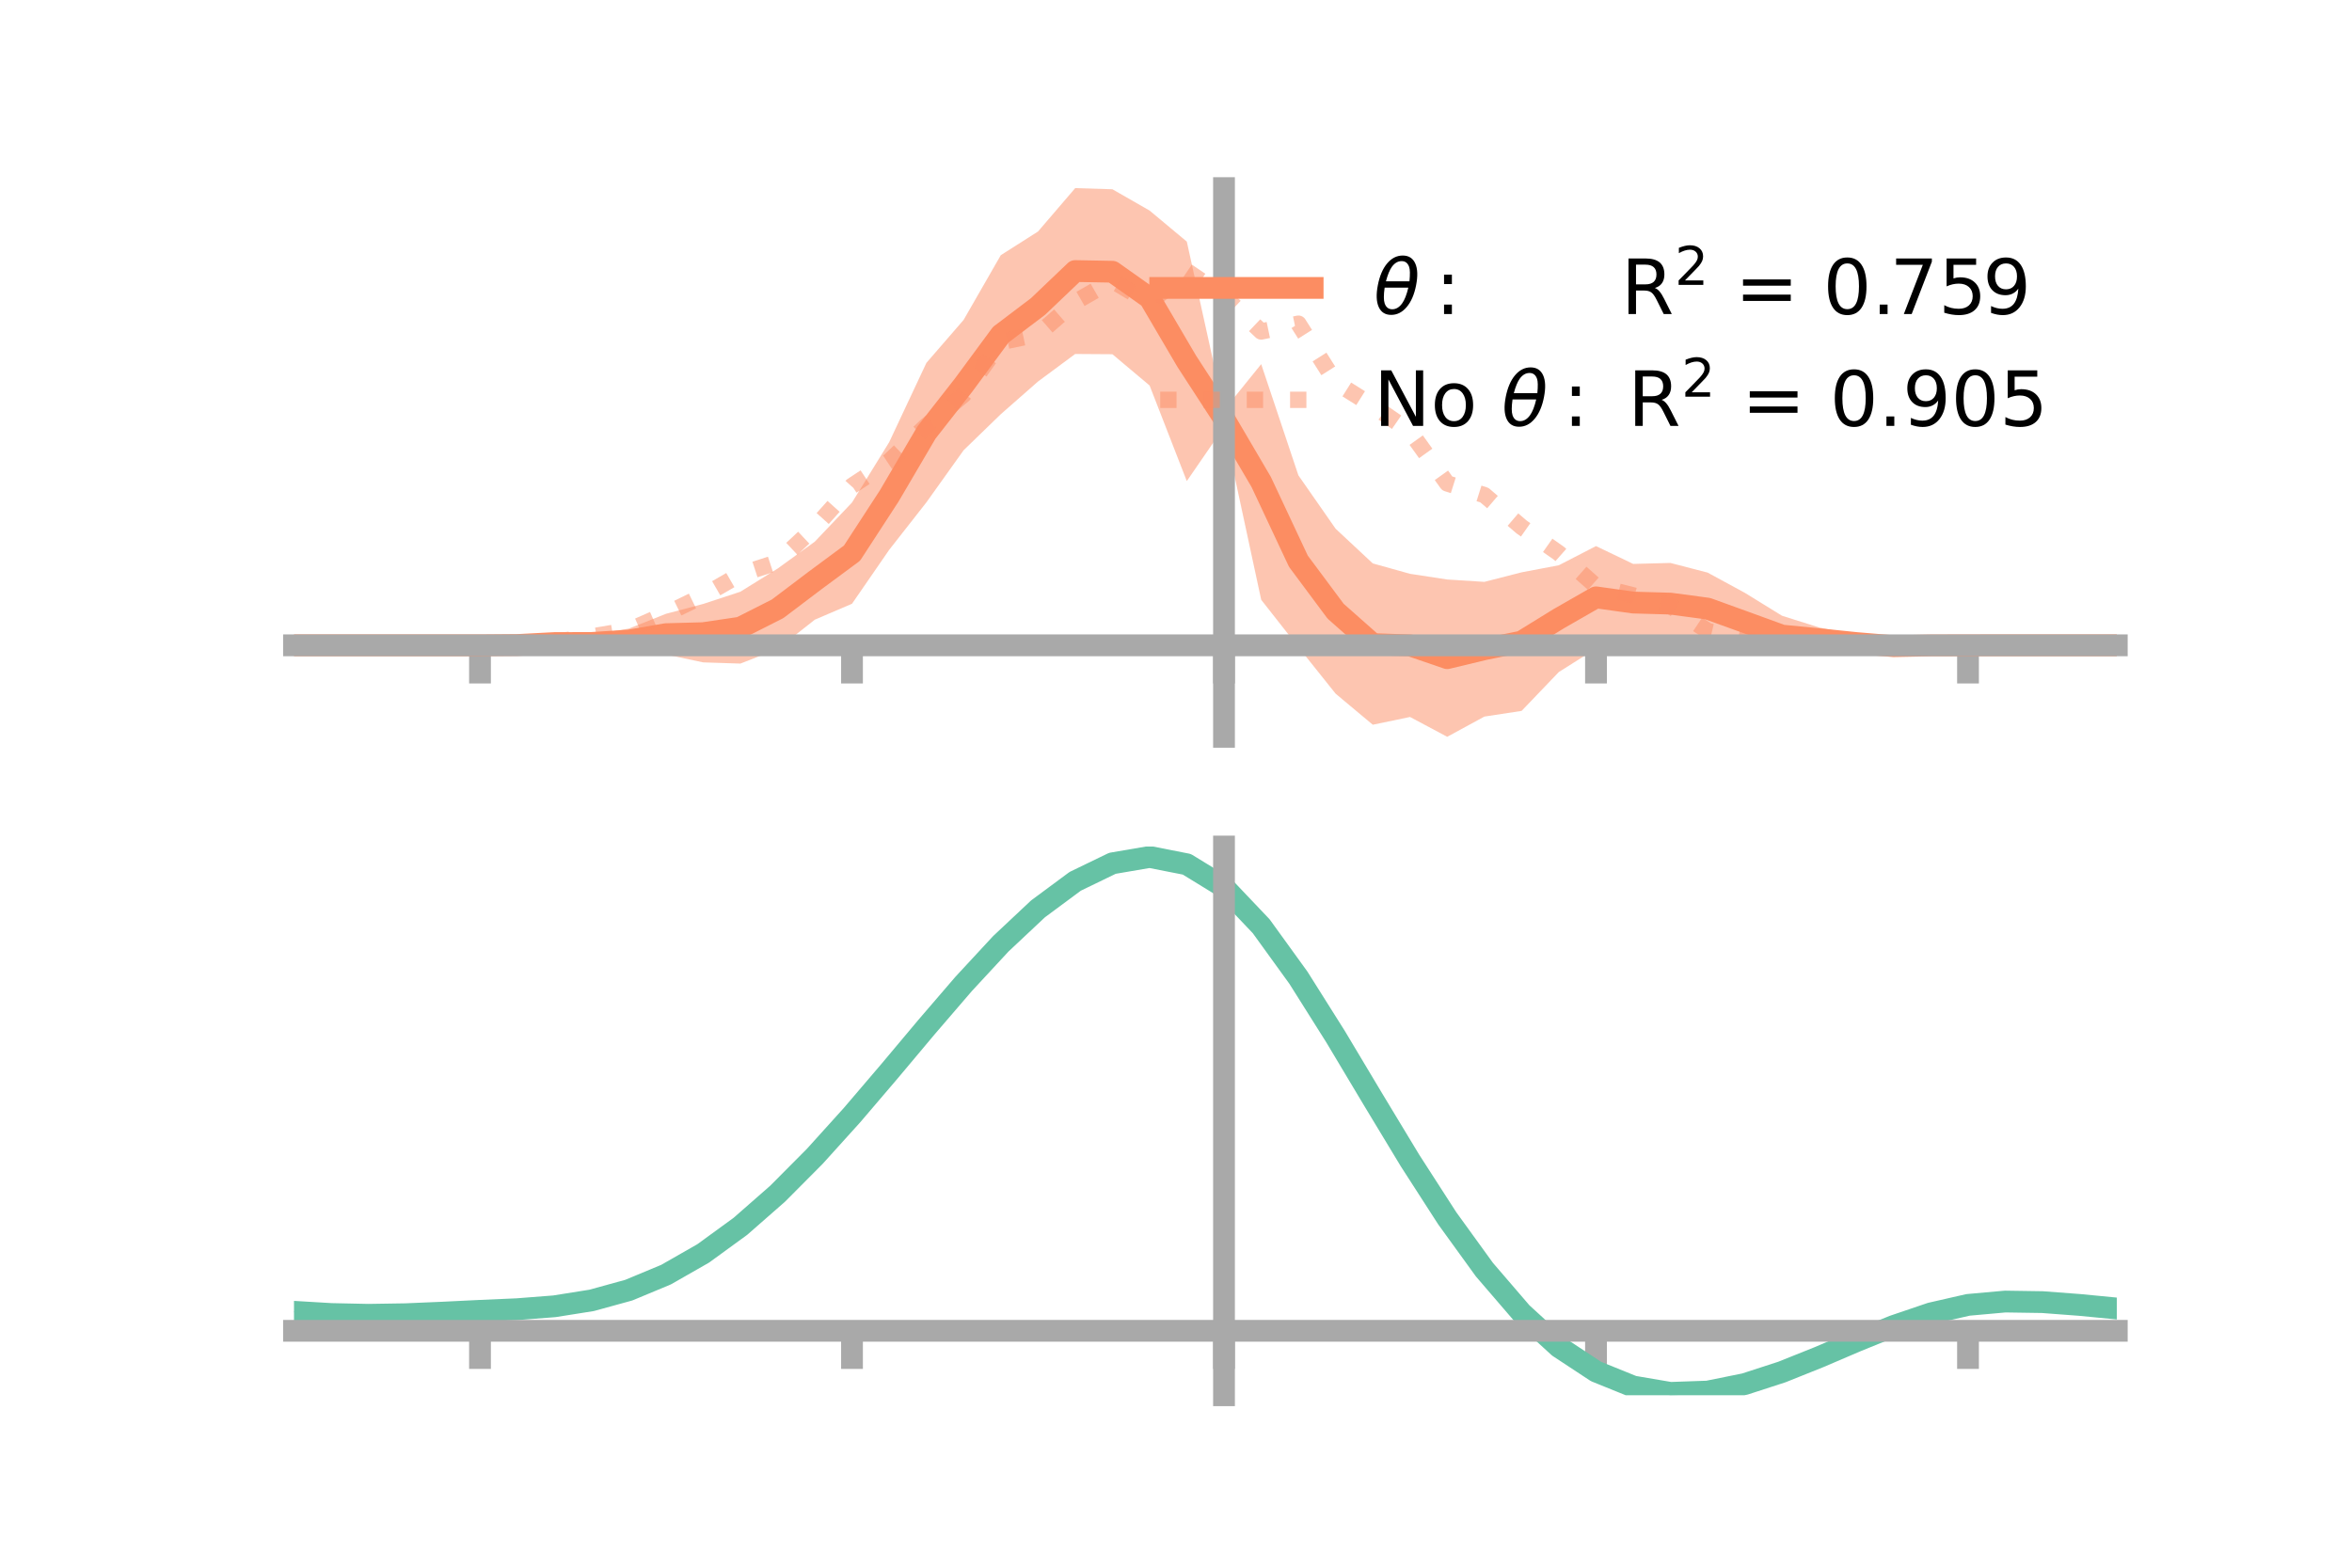 <?xml version="1.0" encoding="utf-8" standalone="no"?>
<!DOCTYPE svg PUBLIC "-//W3C//DTD SVG 1.1//EN"
  "http://www.w3.org/Graphics/SVG/1.1/DTD/svg11.dtd">
<!-- Created with matplotlib (https://matplotlib.org/) -->
<svg height="144pt" version="1.1" viewBox="0 0 216 144" width="216pt" xmlns="http://www.w3.org/2000/svg" xmlns:xlink="http://www.w3.org/1999/xlink">
 <defs>
  <style type="text/css">*{stroke-linecap:butt;stroke-linejoin:round;}</style>
 </defs>
 <g id="figure_1">
  <g id="patch_1">
   <path d="M 0 144 
L 216 144 
L 216 0 
L 0 0 
z
" style="fill:none;"/>
  </g>
  <g id="axes_1">
   <g id="patch_2">
    <path d="M 27 67.68 
L 194.4 67.68 
L 194.4 17.28 
L 27 17.28 
z
" style="fill:none;"/>
   </g>
   <g id="PolyCollection_1">
    <path clip-path="url(#pb849683ca3)" d="M 27 59.276 
L 27 59.276 
L 30.416 59.276 
L 33.833 59.276 
L 37.249 59.276 
L 40.665 59.276 
L 44.082 59.274 
L 47.498 59.103 
L 50.914 58.606 
L 54.331 58.31 
L 57.747 57.741 
L 61.163 56.38 
L 64.58 55.475 
L 67.996 54.351 
L 71.412 52.228 
L 74.829 49.753 
L 78.245 46.159 
L 81.661 40.613 
L 85.078 33.332 
L 88.494 29.386 
L 91.91 23.439 
L 95.327 21.266 
L 98.743 17.28 
L 102.159 17.384 
L 105.576 19.342 
L 108.992 22.192 
L 112.408 37.675 
L 115.824 33.449 
L 119.241 43.665 
L 122.657 48.564 
L 126.073 51.753 
L 129.49 52.707 
L 132.906 53.23 
L 136.322 53.447 
L 139.739 52.571 
L 143.155 51.923 
L 146.571 50.161 
L 149.988 51.799 
L 153.404 51.709 
L 156.82 52.595 
L 160.237 54.453 
L 163.653 56.559 
L 167.069 57.637 
L 170.486 58.329 
L 173.902 58.883 
L 177.318 59.14 
L 180.735 59.275 
L 184.151 59.276 
L 187.567 59.276 
L 190.984 59.276 
L 194.4 59.276 
L 194.4 59.276 
L 194.4 59.276 
L 190.984 59.276 
L 187.567 59.276 
L 184.151 59.276 
L 180.735 59.278 
L 177.318 59.435 
L 173.902 59.824 
L 170.486 59.807 
L 167.069 59.79 
L 163.653 60.203 
L 160.237 59.823 
L 156.82 59.212 
L 153.404 59.181 
L 149.988 58.897 
L 146.571 59.576 
L 143.155 61.731 
L 139.739 65.299 
L 136.322 65.821 
L 132.906 67.68 
L 129.49 65.858 
L 126.073 66.571 
L 122.657 63.716 
L 119.241 59.439 
L 115.824 55.092 
L 112.408 39.227 
L 108.992 44.191 
L 105.576 35.411 
L 102.159 32.537 
L 98.743 32.514 
L 95.327 35.044 
L 91.91 38.046 
L 88.494 41.358 
L 85.078 46.143 
L 81.661 50.504 
L 78.245 55.458 
L 74.829 56.921 
L 71.412 59.617 
L 67.996 60.954 
L 64.58 60.843 
L 61.163 60.12 
L 57.747 59.939 
L 54.331 59.806 
L 50.914 59.532 
L 47.498 59.393 
L 44.082 59.278 
L 40.665 59.276 
L 37.249 59.276 
L 33.833 59.276 
L 30.416 59.276 
L 27 59.276 
z
" style="fill:#fc8d62;fill-opacity:0.5;"/>
   </g>
   <g id="matplotlib.axis_1">
    <g id="xtick_1">
     <g id="line2d_1">
      <defs>
       <path d="M 0 0 
L 0 3.5 
" id="m93553df7ed" style="stroke:#a9a9a9;stroke-width:2;"/>
      </defs>
      <g>
       <use style="fill:#a9a9a9;stroke:#a9a9a9;stroke-width:2;" x="44.082" xlink:href="#m93553df7ed" y="59.276"/>
      </g>
     </g>
    </g>
    <g id="xtick_2">
     <g id="line2d_2">
      <g>
       <use style="fill:#a9a9a9;stroke:#a9a9a9;stroke-width:2;" x="78.245" xlink:href="#m93553df7ed" y="59.276"/>
      </g>
     </g>
    </g>
    <g id="xtick_3">
     <g id="line2d_3">
      <g>
       <use style="fill:#a9a9a9;stroke:#a9a9a9;stroke-width:2;" x="112.408" xlink:href="#m93553df7ed" y="59.276"/>
      </g>
     </g>
    </g>
    <g id="xtick_4">
     <g id="line2d_4">
      <g>
       <use style="fill:#a9a9a9;stroke:#a9a9a9;stroke-width:2;" x="146.571" xlink:href="#m93553df7ed" y="59.276"/>
      </g>
     </g>
    </g>
    <g id="xtick_5">
     <g id="line2d_5">
      <g>
       <use style="fill:#a9a9a9;stroke:#a9a9a9;stroke-width:2;" x="180.735" xlink:href="#m93553df7ed" y="59.276"/>
      </g>
     </g>
    </g>
   </g>
   <g id="matplotlib.axis_2"/>
   <g id="line2d_6">
    <path clip-path="url(#pb849683ca3)" d="M 27 59.276 
L 30.416 59.276 
L 33.833 59.276 
L 37.249 59.276 
L 40.665 59.276 
L 44.082 59.276 
L 47.498 59.248 
L 50.914 59.069 
L 54.331 59.058 
L 57.747 58.84 
L 61.163 58.25 
L 64.58 58.159 
L 67.996 57.652 
L 71.412 55.923 
L 74.829 53.337 
L 78.245 50.809 
L 81.661 45.559 
L 85.078 39.738 
L 88.494 35.372 
L 91.91 30.742 
L 95.327 28.155 
L 98.743 24.897 
L 102.159 24.96 
L 105.576 27.377 
L 108.992 33.192 
L 112.408 38.451 
L 115.824 44.271 
L 119.241 51.552 
L 122.657 56.14 
L 126.073 59.162 
L 129.49 59.282 
L 132.906 60.455 
L 136.322 59.634 
L 139.739 58.935 
L 143.155 56.827 
L 146.571 54.869 
L 149.988 55.348 
L 153.404 55.445 
L 156.82 55.903 
L 160.237 57.138 
L 163.653 58.381 
L 167.069 58.714 
L 170.486 59.068 
L 173.902 59.353 
L 177.318 59.287 
L 180.735 59.277 
L 184.151 59.276 
L 187.567 59.276 
L 190.984 59.276 
L 194.4 59.276 
" style="fill:none;stroke:#fc8d62;stroke-linecap:square;stroke-width:2;"/>
   </g>
   <g id="line2d_7">
    <path clip-path="url(#pb849683ca3)" d="M 27 59.276 
L 30.416 59.276 
L 33.833 59.276 
L 37.249 59.276 
L 40.665 59.276 
L 44.082 59.276 
L 47.498 59.193 
L 50.914 58.963 
L 54.331 58.466 
L 57.747 57.89 
L 61.163 56.39 
L 64.58 54.723 
L 67.996 52.749 
L 71.412 51.634 
L 74.829 48.436 
L 78.245 44.627 
L 81.661 42.363 
L 85.078 39.103 
L 88.494 36.262 
L 91.91 31.425 
L 95.327 30.709 
L 98.743 27.734 
L 102.159 25.779 
L 105.576 27.84 
L 108.992 24.897 
L 112.408 27.213 
L 115.824 30.448 
L 119.241 29.731 
L 122.657 35.127 
L 126.073 37.273 
L 129.49 39.634 
L 132.906 44.404 
L 136.322 45.479 
L 139.739 48.407 
L 143.155 50.811 
L 146.571 53.833 
L 149.988 54.689 
L 153.404 55.665 
L 156.82 57.956 
L 160.237 58.764 
L 163.653 59.16 
L 167.069 59.086 
L 170.486 59.404 
L 173.902 59.388 
L 177.318 59.334 
L 180.735 59.276 
L 184.151 59.276 
L 187.567 59.276 
L 190.984 59.276 
L 194.4 59.276 
" style="fill:none;stroke:#fc8d62;stroke-dasharray:1.5,2.475;stroke-dashoffset:0;stroke-opacity:0.5;stroke-width:1.5;"/>
   </g>
   <g id="patch_3">
    <path d="M 112.408 67.68 
L 112.408 17.28 
" style="fill:none;stroke:#a9a9a9;stroke-linecap:square;stroke-linejoin:miter;stroke-width:2;"/>
   </g>
   <g id="patch_4">
    <path d="M 194.4 67.68 
L 194.4 17.28 
" style="fill:none;"/>
   </g>
   <g id="patch_5">
    <path d="M 27 59.276 
L 194.4 59.276 
" style="fill:none;stroke:#a9a9a9;stroke-linecap:square;stroke-linejoin:miter;stroke-width:2;"/>
   </g>
   <g id="patch_6">
    <path d="M 27 17.28 
L 194.4 17.28 
" style="fill:none;"/>
   </g>
   <g id="legend_1">
    <g id="line2d_8">
     <path d="M 106.55 26.449 
L 120.55 26.449 
" style="fill:none;stroke:#fc8d62;stroke-linecap:square;stroke-width:2;"/>
    </g>
    <g id="line2d_9"/>
    <g id="text_1">
     <!-- $\theta:$      R$^{2}$ = 0.759 -->
     <g transform="translate(126.15 28.899)scale(0.07 -0.07)">
      <defs>
       <path d="M 45.516 34.672 
L 14.453 34.672 
Q 12.359 20.062 14.5 13.875 
Q 17.188 6.25 24.469 6.25 
Q 31.781 6.25 37.359 13.922 
Q 42.234 20.656 45.516 34.672 
z
M 47.016 42.969 
Q 48.344 56.844 46.625 61.719 
Q 43.953 69.438 36.766 69.438 
Q 29.297 69.438 23.828 61.812 
Q 19.531 55.672 16.156 42.969 
z
M 38.188 76.766 
Q 49.906 76.766 54.594 66.406 
Q 59.281 56.109 55.719 37.844 
Q 52.203 19.625 43.453 9.281 
Q 34.766 -1.125 23.047 -1.125 
Q 11.281 -1.125 6.641 9.281 
Q 2 19.625 5.516 37.844 
Q 9.078 56.109 17.719 66.406 
Q 26.422 76.766 38.188 76.766 
z
" id="DejaVuSans-Oblique-952"/>
       <path d="M 11.719 12.406 
L 22.016 12.406 
L 22.016 0 
L 11.719 0 
z
M 11.719 51.703 
L 22.016 51.703 
L 22.016 39.312 
L 11.719 39.312 
z
" id="DejaVuSans-58"/>
       <path id="DejaVuSans-32"/>
       <path d="M 44.391 34.188 
Q 47.562 33.109 50.562 29.594 
Q 53.562 26.078 56.594 19.922 
L 66.609 0 
L 56 0 
L 46.688 18.703 
Q 43.062 26.031 39.672 28.422 
Q 36.281 30.812 30.422 30.812 
L 19.672 30.812 
L 19.672 0 
L 9.812 0 
L 9.812 72.906 
L 32.078 72.906 
Q 44.578 72.906 50.734 67.672 
Q 56.891 62.453 56.891 51.906 
Q 56.891 45.016 53.688 40.469 
Q 50.484 35.938 44.391 34.188 
z
M 19.672 64.797 
L 19.672 38.922 
L 32.078 38.922 
Q 39.203 38.922 42.844 42.219 
Q 46.484 45.516 46.484 51.906 
Q 46.484 58.297 42.844 61.547 
Q 39.203 64.797 32.078 64.797 
z
" id="DejaVuSans-82"/>
       <path d="M 19.188 8.297 
L 53.609 8.297 
L 53.609 0 
L 7.328 0 
L 7.328 8.297 
Q 12.938 14.109 22.625 23.891 
Q 32.328 33.688 34.812 36.531 
Q 39.547 41.844 41.422 45.531 
Q 43.312 49.219 43.312 52.781 
Q 43.312 58.594 39.234 62.25 
Q 35.156 65.922 28.609 65.922 
Q 23.969 65.922 18.812 64.312 
Q 13.672 62.703 7.812 59.422 
L 7.812 69.391 
Q 13.766 71.781 18.938 73 
Q 24.125 74.219 28.422 74.219 
Q 39.75 74.219 46.484 68.547 
Q 53.219 62.891 53.219 53.422 
Q 53.219 48.922 51.531 44.891 
Q 49.859 40.875 45.406 35.406 
Q 44.188 33.984 37.641 27.219 
Q 31.109 20.453 19.188 8.297 
z
" id="DejaVuSans-50"/>
       <path d="M 10.594 45.406 
L 73.188 45.406 
L 73.188 37.203 
L 10.594 37.203 
z
M 10.594 25.484 
L 73.188 25.484 
L 73.188 17.188 
L 10.594 17.188 
z
" id="DejaVuSans-61"/>
       <path d="M 31.781 66.406 
Q 24.172 66.406 20.328 58.906 
Q 16.5 51.422 16.5 36.375 
Q 16.5 21.391 20.328 13.891 
Q 24.172 6.391 31.781 6.391 
Q 39.453 6.391 43.281 13.891 
Q 47.125 21.391 47.125 36.375 
Q 47.125 51.422 43.281 58.906 
Q 39.453 66.406 31.781 66.406 
z
M 31.781 74.219 
Q 44.047 74.219 50.516 64.516 
Q 56.984 54.828 56.984 36.375 
Q 56.984 17.969 50.516 8.266 
Q 44.047 -1.422 31.781 -1.422 
Q 19.531 -1.422 13.062 8.266 
Q 6.594 17.969 6.594 36.375 
Q 6.594 54.828 13.062 64.516 
Q 19.531 74.219 31.781 74.219 
z
" id="DejaVuSans-48"/>
       <path d="M 10.688 12.406 
L 21 12.406 
L 21 0 
L 10.688 0 
z
" id="DejaVuSans-46"/>
       <path d="M 8.203 72.906 
L 55.078 72.906 
L 55.078 68.703 
L 28.609 0 
L 18.312 0 
L 43.219 64.594 
L 8.203 64.594 
z
" id="DejaVuSans-55"/>
       <path d="M 10.797 72.906 
L 49.516 72.906 
L 49.516 64.594 
L 19.828 64.594 
L 19.828 46.734 
Q 21.969 47.469 24.109 47.828 
Q 26.266 48.188 28.422 48.188 
Q 40.625 48.188 47.75 41.5 
Q 54.891 34.812 54.891 23.391 
Q 54.891 11.625 47.562 5.094 
Q 40.234 -1.422 26.906 -1.422 
Q 22.312 -1.422 17.547 -0.641 
Q 12.797 0.141 7.719 1.703 
L 7.719 11.625 
Q 12.109 9.234 16.797 8.062 
Q 21.484 6.891 26.703 6.891 
Q 35.156 6.891 40.078 11.328 
Q 45.016 15.766 45.016 23.391 
Q 45.016 31 40.078 35.438 
Q 35.156 39.891 26.703 39.891 
Q 22.75 39.891 18.812 39.016 
Q 14.891 38.141 10.797 36.281 
z
" id="DejaVuSans-53"/>
       <path d="M 10.984 1.516 
L 10.984 10.5 
Q 14.703 8.734 18.5 7.812 
Q 22.312 6.891 25.984 6.891 
Q 35.75 6.891 40.891 13.453 
Q 46.047 20.016 46.781 33.406 
Q 43.953 29.203 39.594 26.953 
Q 35.25 24.703 29.984 24.703 
Q 19.047 24.703 12.672 31.312 
Q 6.297 37.938 6.297 49.422 
Q 6.297 60.641 12.938 67.422 
Q 19.578 74.219 30.609 74.219 
Q 43.266 74.219 49.922 64.516 
Q 56.594 54.828 56.594 36.375 
Q 56.594 19.141 48.406 8.859 
Q 40.234 -1.422 26.422 -1.422 
Q 22.703 -1.422 18.891 -0.688 
Q 15.094 0.047 10.984 1.516 
z
M 30.609 32.422 
Q 37.25 32.422 41.125 36.953 
Q 45.016 41.5 45.016 49.422 
Q 45.016 57.281 41.125 61.844 
Q 37.25 66.406 30.609 66.406 
Q 23.969 66.406 20.094 61.844 
Q 16.219 57.281 16.219 49.422 
Q 16.219 41.5 20.094 36.953 
Q 23.969 32.422 30.609 32.422 
z
" id="DejaVuSans-57"/>
      </defs>
      <use transform="translate(0 0.766)" xlink:href="#DejaVuSans-Oblique-952"/>
      <use transform="translate(80.664 0.766)" xlink:href="#DejaVuSans-58"/>
      <use transform="translate(133.838 0.766)" xlink:href="#DejaVuSans-32"/>
      <use transform="translate(165.625 0.766)" xlink:href="#DejaVuSans-32"/>
      <use transform="translate(197.412 0.766)" xlink:href="#DejaVuSans-32"/>
      <use transform="translate(229.199 0.766)" xlink:href="#DejaVuSans-32"/>
      <use transform="translate(260.986 0.766)" xlink:href="#DejaVuSans-32"/>
      <use transform="translate(292.773 0.766)" xlink:href="#DejaVuSans-32"/>
      <use transform="translate(324.561 0.766)" xlink:href="#DejaVuSans-82"/>
      <use transform="translate(395 39.047)scale(0.7)" xlink:href="#DejaVuSans-50"/>
      <use transform="translate(442.271 0.766)" xlink:href="#DejaVuSans-32"/>
      <use transform="translate(474.058 0.766)" xlink:href="#DejaVuSans-61"/>
      <use transform="translate(557.847 0.766)" xlink:href="#DejaVuSans-32"/>
      <use transform="translate(589.634 0.766)" xlink:href="#DejaVuSans-48"/>
      <use transform="translate(653.257 0.766)" xlink:href="#DejaVuSans-46"/>
      <use transform="translate(677.294 0.766)" xlink:href="#DejaVuSans-55"/>
      <use transform="translate(740.917 0.766)" xlink:href="#DejaVuSans-53"/>
      <use transform="translate(799.04 0.766)" xlink:href="#DejaVuSans-57"/>
     </g>
    </g>
    <g id="line2d_10">
     <path d="M 106.55 36.724 
L 120.55 36.724 
" style="fill:none;stroke:#fc8d62;stroke-dasharray:1.5,2.475;stroke-dashoffset:0;stroke-opacity:0.5;stroke-width:1.5;"/>
    </g>
    <g id="line2d_11"/>
    <g id="text_2">
     <!-- No $\theta:$ R$^{2}$ = 0.905 -->
     <g transform="translate(126.15 39.174)scale(0.07 -0.07)">
      <defs>
       <path d="M 9.812 72.906 
L 23.094 72.906 
L 55.422 11.922 
L 55.422 72.906 
L 64.984 72.906 
L 64.984 0 
L 51.703 0 
L 19.391 60.984 
L 19.391 0 
L 9.812 0 
z
" id="DejaVuSans-78"/>
       <path d="M 30.609 48.391 
Q 23.391 48.391 19.188 42.75 
Q 14.984 37.109 14.984 27.297 
Q 14.984 17.484 19.156 11.844 
Q 23.344 6.203 30.609 6.203 
Q 37.797 6.203 41.984 11.859 
Q 46.188 17.531 46.188 27.297 
Q 46.188 37.016 41.984 42.703 
Q 37.797 48.391 30.609 48.391 
z
M 30.609 56 
Q 42.328 56 49.016 48.375 
Q 55.719 40.766 55.719 27.297 
Q 55.719 13.875 49.016 6.219 
Q 42.328 -1.422 30.609 -1.422 
Q 18.844 -1.422 12.172 6.219 
Q 5.516 13.875 5.516 27.297 
Q 5.516 40.766 12.172 48.375 
Q 18.844 56 30.609 56 
z
" id="DejaVuSans-111"/>
      </defs>
      <use transform="translate(0 0.766)" xlink:href="#DejaVuSans-78"/>
      <use transform="translate(74.805 0.766)" xlink:href="#DejaVuSans-111"/>
      <use transform="translate(135.986 0.766)" xlink:href="#DejaVuSans-32"/>
      <use transform="translate(167.773 0.766)" xlink:href="#DejaVuSans-Oblique-952"/>
      <use transform="translate(248.438 0.766)" xlink:href="#DejaVuSans-58"/>
      <use transform="translate(301.611 0.766)" xlink:href="#DejaVuSans-32"/>
      <use transform="translate(333.398 0.766)" xlink:href="#DejaVuSans-82"/>
      <use transform="translate(403.838 39.047)scale(0.7)" xlink:href="#DejaVuSans-50"/>
      <use transform="translate(451.108 0.766)" xlink:href="#DejaVuSans-32"/>
      <use transform="translate(482.896 0.766)" xlink:href="#DejaVuSans-61"/>
      <use transform="translate(566.685 0.766)" xlink:href="#DejaVuSans-32"/>
      <use transform="translate(598.472 0.766)" xlink:href="#DejaVuSans-48"/>
      <use transform="translate(662.095 0.766)" xlink:href="#DejaVuSans-46"/>
      <use transform="translate(693.882 0.766)" xlink:href="#DejaVuSans-57"/>
      <use transform="translate(757.505 0.766)" xlink:href="#DejaVuSans-48"/>
      <use transform="translate(821.128 0.766)" xlink:href="#DejaVuSans-53"/>
     </g>
    </g>
   </g>
  </g>
  <g id="axes_2">
   <g id="patch_7">
    <path d="M 27 128.16 
L 194.4 128.16 
L 194.4 77.76 
L 27 77.76 
z
" style="fill:none;"/>
   </g>
   <g id="PolyCollection_2">
    <path clip-path="url(#p8f3bbaace1)" d="M 27 120.536 
L 27 120.454 
L 30.416 120.666 
L 33.833 120.74 
L 37.249 120.678 
L 40.665 120.524 
L 44.082 120.349 
L 47.498 120.195 
L 50.914 119.923 
L 54.331 119.375 
L 57.747 118.422 
L 61.163 116.976 
L 64.58 114.985 
L 67.996 112.441 
L 71.412 109.375 
L 74.829 105.856 
L 78.245 101.983 
L 81.661 97.886 
L 85.078 93.72 
L 88.494 89.658 
L 91.91 85.89 
L 95.327 82.616 
L 98.743 80.036 
L 102.159 78.352 
L 105.576 77.76 
L 108.992 78.445 
L 112.408 80.575 
L 115.824 84.227 
L 119.241 89.024 
L 122.657 94.529 
L 126.073 100.333 
L 129.49 106.079 
L 132.906 111.468 
L 136.322 116.264 
L 139.739 120.299 
L 143.155 123.472 
L 146.571 125.744 
L 149.988 127.138 
L 153.404 127.725 
L 156.82 127.613 
L 160.237 126.936 
L 163.653 125.846 
L 167.069 124.502 
L 170.486 123.066 
L 173.902 121.699 
L 177.318 120.553 
L 180.735 119.778 
L 184.151 119.474 
L 187.567 119.531 
L 190.984 119.798 
L 194.4 120.14 
L 194.4 120.248 
L 194.4 120.248 
L 190.984 119.93 
L 187.567 119.682 
L 184.151 119.635 
L 180.735 119.944 
L 177.318 120.729 
L 173.902 121.904 
L 170.486 123.318 
L 167.069 124.807 
L 163.653 126.201 
L 160.237 127.331 
L 156.82 128.034 
L 153.404 128.16 
L 149.988 127.583 
L 146.571 126.209 
L 143.155 123.982 
L 139.739 120.893 
L 136.322 116.979 
L 132.906 112.335 
L 129.49 107.118 
L 126.073 101.553 
L 122.657 95.927 
L 119.241 90.588 
L 115.824 85.933 
L 112.408 82.391 
L 108.992 80.331 
L 105.576 79.673 
L 102.159 80.248 
L 98.743 81.873 
L 95.327 84.355 
L 91.91 87.498 
L 88.494 91.108 
L 85.078 94.992 
L 81.661 98.971 
L 78.245 102.879 
L 74.829 106.57 
L 71.412 109.924 
L 67.996 112.847 
L 64.58 115.279 
L 61.163 117.192 
L 57.747 118.592 
L 54.331 119.52 
L 50.914 120.056 
L 47.498 120.318 
L 44.082 120.46 
L 40.665 120.62 
L 37.249 120.755 
L 33.833 120.802 
L 30.416 120.73 
L 27 120.536 
z
" style="fill:#66c2a5;fill-opacity:0.5;"/>
   </g>
   <g id="matplotlib.axis_3">
    <g id="xtick_6">
     <g id="line2d_12">
      <g>
       <use style="fill:#a9a9a9;stroke:#a9a9a9;stroke-width:2;" x="44.082" xlink:href="#m93553df7ed" y="122.242"/>
      </g>
     </g>
    </g>
    <g id="xtick_7">
     <g id="line2d_13">
      <g>
       <use style="fill:#a9a9a9;stroke:#a9a9a9;stroke-width:2;" x="78.245" xlink:href="#m93553df7ed" y="122.242"/>
      </g>
     </g>
    </g>
    <g id="xtick_8">
     <g id="line2d_14">
      <g>
       <use style="fill:#a9a9a9;stroke:#a9a9a9;stroke-width:2;" x="112.408" xlink:href="#m93553df7ed" y="122.242"/>
      </g>
     </g>
    </g>
    <g id="xtick_9">
     <g id="line2d_15">
      <g>
       <use style="fill:#a9a9a9;stroke:#a9a9a9;stroke-width:2;" x="146.571" xlink:href="#m93553df7ed" y="122.242"/>
      </g>
     </g>
    </g>
    <g id="xtick_10">
     <g id="line2d_16">
      <g>
       <use style="fill:#a9a9a9;stroke:#a9a9a9;stroke-width:2;" x="180.735" xlink:href="#m93553df7ed" y="122.242"/>
      </g>
     </g>
    </g>
   </g>
   <g id="matplotlib.axis_4"/>
   <g id="line2d_17">
    <path clip-path="url(#p8f3bbaace1)" d="M 27 120.495 
L 30.416 120.698 
L 33.833 120.771 
L 37.249 120.717 
L 40.665 120.572 
L 44.082 120.405 
L 47.498 120.256 
L 50.914 119.99 
L 54.331 119.447 
L 57.747 118.507 
L 61.163 117.084 
L 64.58 115.132 
L 67.996 112.644 
L 71.412 109.65 
L 74.829 106.213 
L 78.245 102.431 
L 81.661 98.429 
L 85.078 94.356 
L 88.494 90.383 
L 91.91 86.694 
L 95.327 83.485 
L 98.743 80.954 
L 102.159 79.3 
L 105.576 78.716 
L 108.992 79.388 
L 112.408 81.483 
L 115.824 85.08 
L 119.241 89.806 
L 122.657 95.228 
L 126.073 100.943 
L 129.49 106.599 
L 132.906 111.901 
L 136.322 116.621 
L 139.739 120.596 
L 143.155 123.727 
L 146.571 125.977 
L 149.988 127.361 
L 153.404 127.943 
L 156.82 127.823 
L 160.237 127.133 
L 163.653 126.023 
L 167.069 124.654 
L 170.486 123.192 
L 173.902 121.802 
L 177.318 120.641 
L 180.735 119.861 
L 184.151 119.554 
L 187.567 119.606 
L 190.984 119.864 
L 194.4 120.194 
" style="fill:none;stroke:#66c2a5;stroke-linecap:square;stroke-width:2;"/>
   </g>
   <g id="patch_8">
    <path d="M 112.408 128.16 
L 112.408 77.76 
" style="fill:none;stroke:#a9a9a9;stroke-linecap:square;stroke-linejoin:miter;stroke-width:2;"/>
   </g>
   <g id="patch_9">
    <path d="M 194.4 128.16 
L 194.4 77.76 
" style="fill:none;"/>
   </g>
   <g id="patch_10">
    <path d="M 27 122.242 
L 194.4 122.242 
" style="fill:none;stroke:#a9a9a9;stroke-linecap:square;stroke-linejoin:miter;stroke-width:2;"/>
   </g>
   <g id="patch_11">
    <path d="M 27 77.76 
L 194.4 77.76 
" style="fill:none;"/>
   </g>
  </g>
 </g>
 <defs>
  <clipPath id="pb849683ca3">
   <rect height="50.4" width="167.4" x="27" y="17.28"/>
  </clipPath>
  <clipPath id="p8f3bbaace1">
   <rect height="50.4" width="167.4" x="27" y="77.76"/>
  </clipPath>
 </defs>
</svg>

